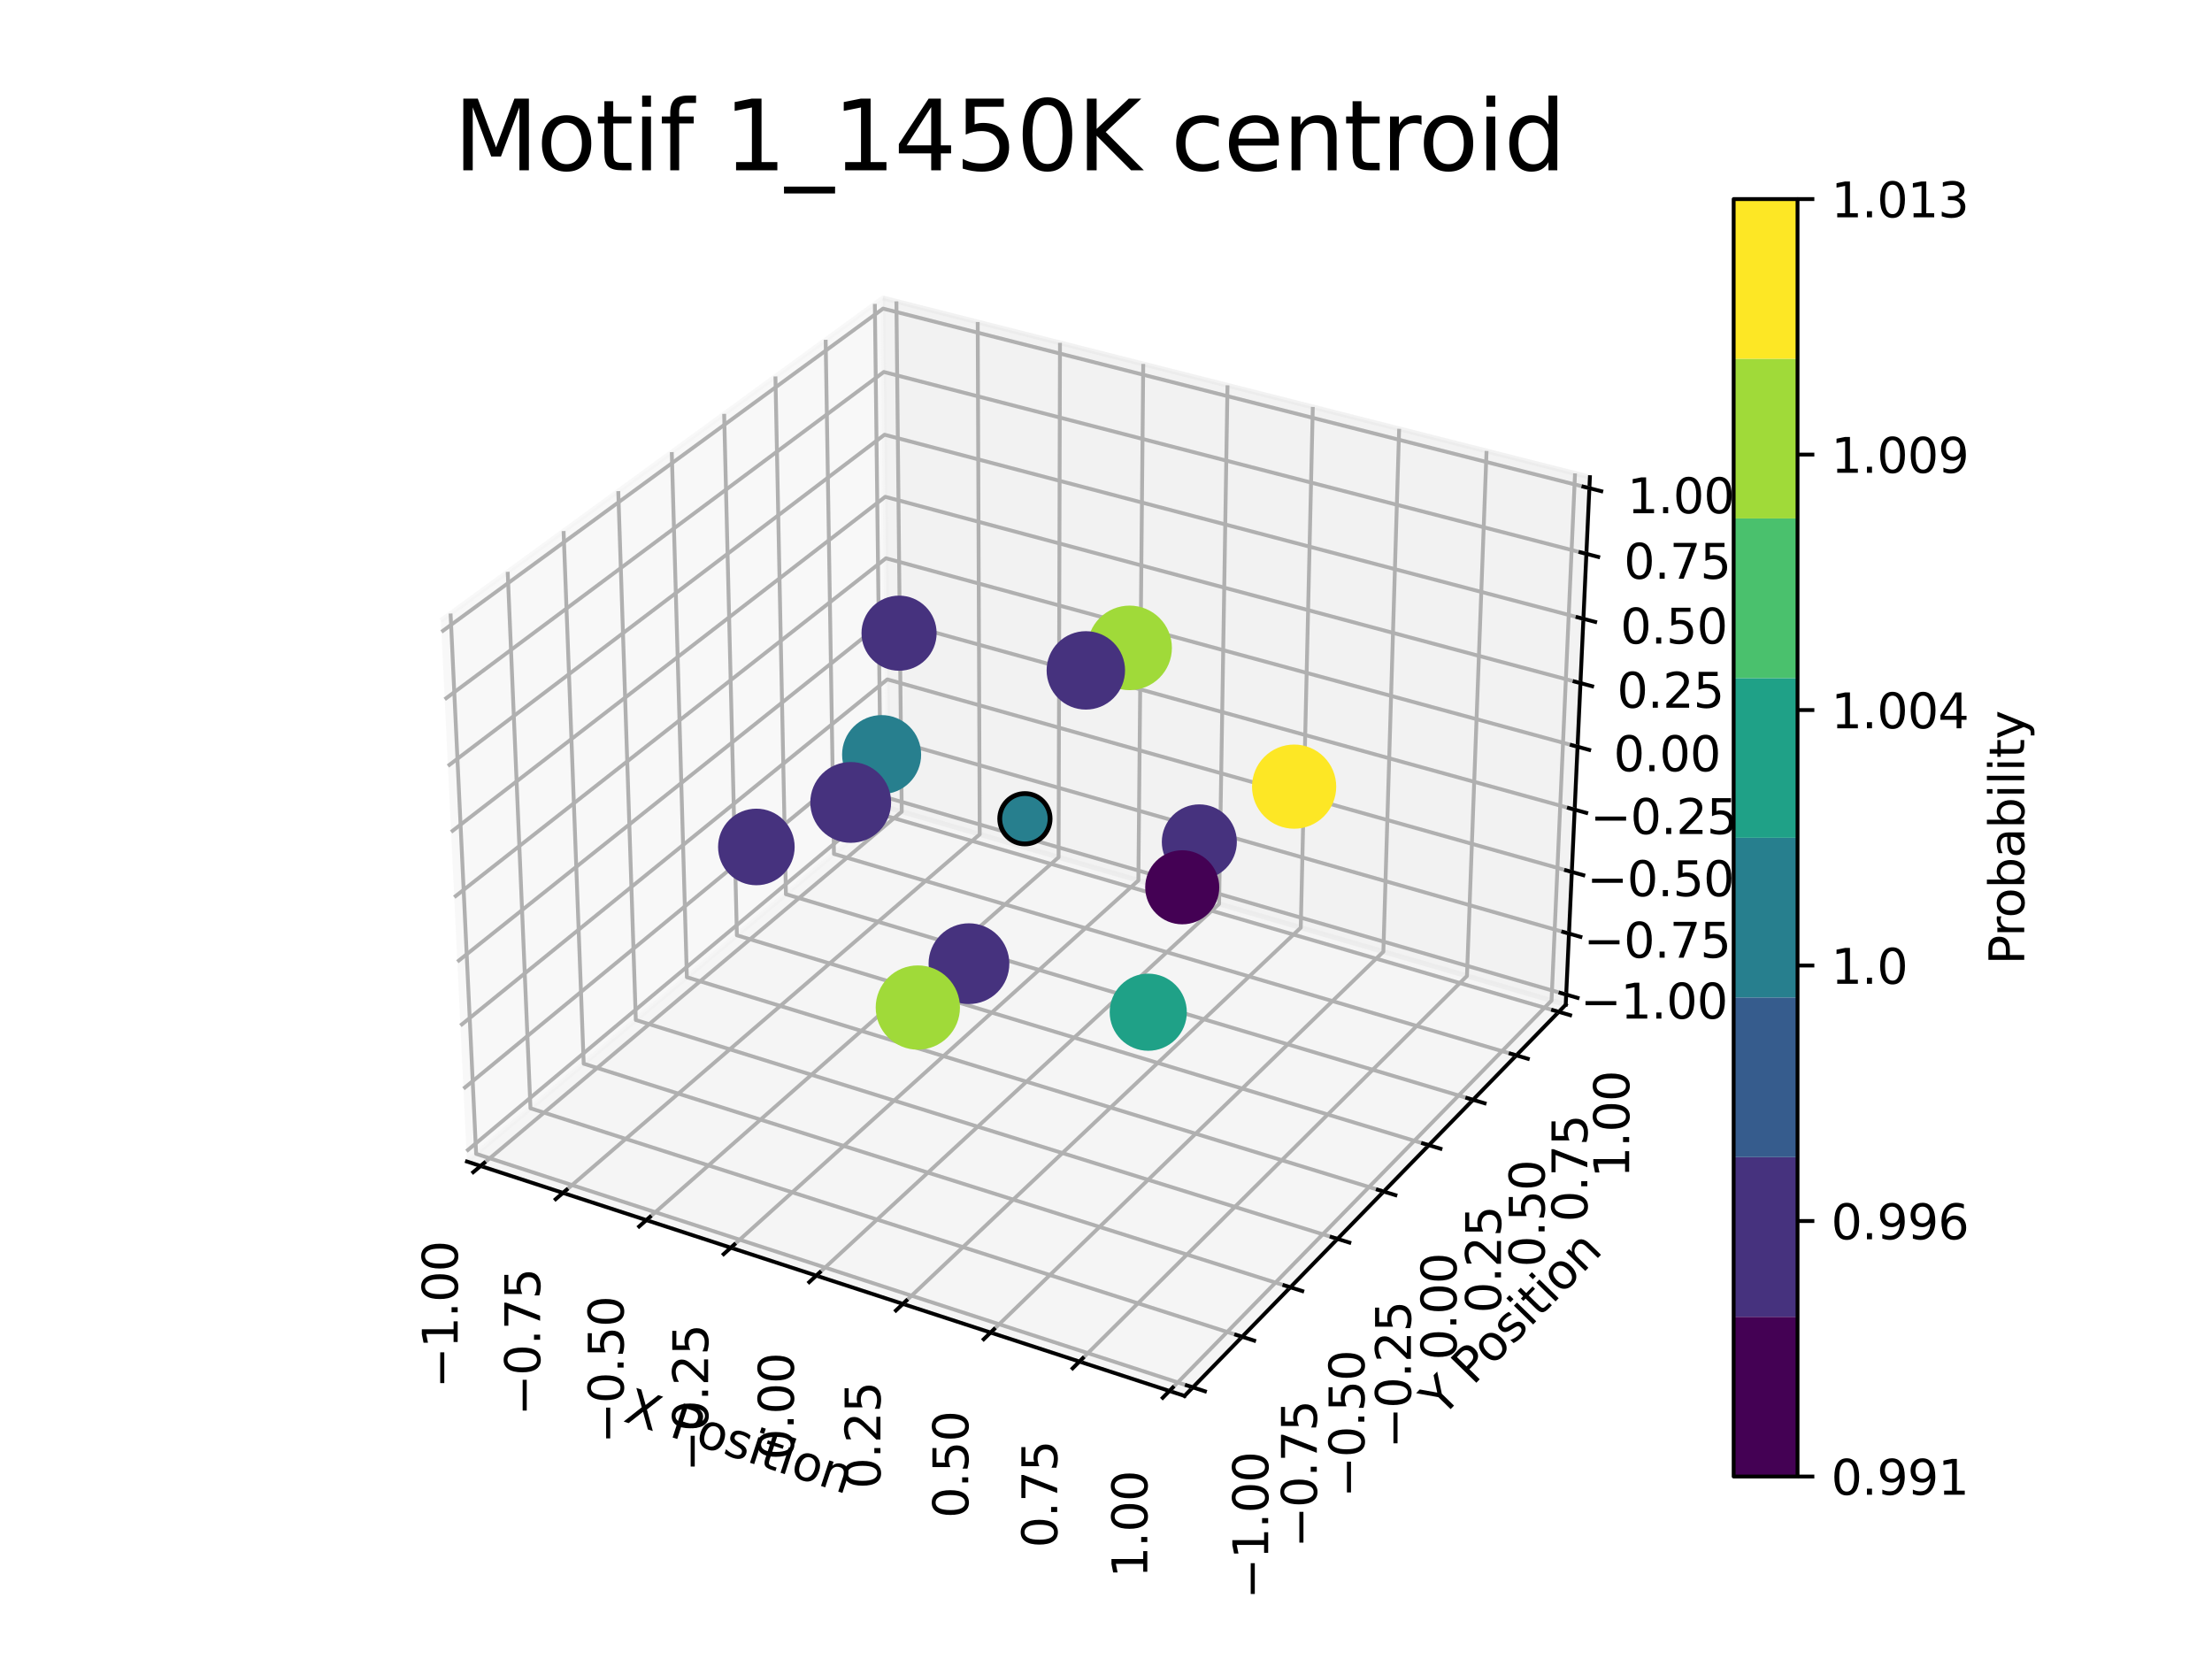 <?xml version="1.0" encoding="utf-8" standalone="no"?>
<!DOCTYPE svg PUBLIC "-//W3C//DTD SVG 1.1//EN"
  "http://www.w3.org/Graphics/SVG/1.1/DTD/svg11.dtd">
<svg xmlns:xlink="http://www.w3.org/1999/xlink" width="460.8pt" height="345.6pt" viewBox="0 0 460.8 345.6" xmlns="http://www.w3.org/2000/svg" version="1.1">
 <defs>
  <style type="text/css">*{stroke-linejoin: round; stroke-linecap: butt}</style>
 </defs>
 <g id="figure_1">
  <g id="patch_1">
   <path d="M 0 345.6 
L 460.8 345.6 
L 460.8 0 
L 0 0 
z
" style="fill: #ffffff"/>
  </g>
  <g id="patch_2">
   <path d="M 77.184 307.584 
L 343.296 307.584 
L 343.296 41.472 
L 77.184 41.472 
z
" style="fill: #ffffff"/>
  </g>
  <g id="pane3d_1">
   <g id="patch_3">
    <path d="M 97.277 241.969 
L 185.156 168.307 
L 183.935 62.074 
L 91.85 129.273 
" style="fill: #f2f2f2; opacity: 0.5; stroke: #f2f2f2; stroke-linejoin: miter"/>
   </g>
  </g>
  <g id="pane3d_2">
   <g id="patch_4">
    <path d="M 185.156 168.307 
L 326.17 209.295 
L 331.203 99.402 
L 183.935 62.074 
" style="fill: #e6e6e6; opacity: 0.5; stroke: #e6e6e6; stroke-linejoin: miter"/>
   </g>
  </g>
  <g id="pane3d_3">
   <g id="patch_5">
    <path d="M 97.277 241.969 
L 246.759 290.79 
L 326.17 209.295 
L 185.156 168.307 
" style="fill: #ececec; opacity: 0.5; stroke: #ececec; stroke-linejoin: miter"/>
   </g>
  </g>
  <g id="axis3d_1">
   <g id="line2d_1">
    <path d="M 97.277 241.969 
L 246.759 290.79 
" style="fill: none; stroke: #000000; stroke-width: 0.8; stroke-linecap: square"/>
   </g>
   <g id="text_1">
    <!-- X Position -->
    <g transform="translate(129.631 296.032)rotate(-341.913)scale(0.1 -0.1)">
     <defs>
      <path id="DejaVuSans-58" d="M 403 4666 
L 1081 4666 
L 2241 2931 
L 3406 4666 
L 4084 4666 
L 2584 2425 
L 4184 0 
L 3506 0 
L 2194 1984 
L 872 0 
L 191 0 
L 1856 2491 
L 403 4666 
z
" transform="scale(0.016)"/>
      <path id="DejaVuSans-20" transform="scale(0.016)"/>
      <path id="DejaVuSans-50" d="M 1259 4147 
L 1259 2394 
L 2053 2394 
Q 2494 2394 2734 2622 
Q 2975 2850 2975 3272 
Q 2975 3691 2734 3919 
Q 2494 4147 2053 4147 
L 1259 4147 
z
M 628 4666 
L 2053 4666 
Q 2838 4666 3239 4311 
Q 3641 3956 3641 3272 
Q 3641 2581 3239 2228 
Q 2838 1875 2053 1875 
L 1259 1875 
L 1259 0 
L 628 0 
L 628 4666 
z
" transform="scale(0.016)"/>
      <path id="DejaVuSans-6f" d="M 1959 3097 
Q 1497 3097 1228 2736 
Q 959 2375 959 1747 
Q 959 1119 1226 758 
Q 1494 397 1959 397 
Q 2419 397 2687 759 
Q 2956 1122 2956 1747 
Q 2956 2369 2687 2733 
Q 2419 3097 1959 3097 
z
M 1959 3584 
Q 2709 3584 3137 3096 
Q 3566 2609 3566 1747 
Q 3566 888 3137 398 
Q 2709 -91 1959 -91 
Q 1206 -91 779 398 
Q 353 888 353 1747 
Q 353 2609 779 3096 
Q 1206 3584 1959 3584 
z
" transform="scale(0.016)"/>
      <path id="DejaVuSans-73" d="M 2834 3397 
L 2834 2853 
Q 2591 2978 2328 3040 
Q 2066 3103 1784 3103 
Q 1356 3103 1142 2972 
Q 928 2841 928 2578 
Q 928 2378 1081 2264 
Q 1234 2150 1697 2047 
L 1894 2003 
Q 2506 1872 2764 1633 
Q 3022 1394 3022 966 
Q 3022 478 2636 193 
Q 2250 -91 1575 -91 
Q 1294 -91 989 -36 
Q 684 19 347 128 
L 347 722 
Q 666 556 975 473 
Q 1284 391 1588 391 
Q 1994 391 2212 530 
Q 2431 669 2431 922 
Q 2431 1156 2273 1281 
Q 2116 1406 1581 1522 
L 1381 1569 
Q 847 1681 609 1914 
Q 372 2147 372 2553 
Q 372 3047 722 3315 
Q 1072 3584 1716 3584 
Q 2034 3584 2315 3537 
Q 2597 3491 2834 3397 
z
" transform="scale(0.016)"/>
      <path id="DejaVuSans-69" d="M 603 3500 
L 1178 3500 
L 1178 0 
L 603 0 
L 603 3500 
z
M 603 4863 
L 1178 4863 
L 1178 4134 
L 603 4134 
L 603 4863 
z
" transform="scale(0.016)"/>
      <path id="DejaVuSans-74" d="M 1172 4494 
L 1172 3500 
L 2356 3500 
L 2356 3053 
L 1172 3053 
L 1172 1153 
Q 1172 725 1289 603 
Q 1406 481 1766 481 
L 2356 481 
L 2356 0 
L 1766 0 
Q 1100 0 847 248 
Q 594 497 594 1153 
L 594 3053 
L 172 3053 
L 172 3500 
L 594 3500 
L 594 4494 
L 1172 4494 
z
" transform="scale(0.016)"/>
      <path id="DejaVuSans-6e" d="M 3513 2113 
L 3513 0 
L 2938 0 
L 2938 2094 
Q 2938 2591 2744 2837 
Q 2550 3084 2163 3084 
Q 1697 3084 1428 2787 
Q 1159 2491 1159 1978 
L 1159 0 
L 581 0 
L 581 3500 
L 1159 3500 
L 1159 2956 
Q 1366 3272 1645 3428 
Q 1925 3584 2291 3584 
Q 2894 3584 3203 3211 
Q 3513 2838 3513 2113 
z
" transform="scale(0.016)"/>
     </defs>
     <use xlink:href="#DejaVuSans-58"/>
     <use xlink:href="#DejaVuSans-20" x="68.506"/>
     <use xlink:href="#DejaVuSans-50" x="100.293"/>
     <use xlink:href="#DejaVuSans-6f" x="156.971"/>
     <use xlink:href="#DejaVuSans-73" x="218.152"/>
     <use xlink:href="#DejaVuSans-69" x="270.252"/>
     <use xlink:href="#DejaVuSans-74" x="298.035"/>
     <use xlink:href="#DejaVuSans-69" x="337.244"/>
     <use xlink:href="#DejaVuSans-6f" x="365.027"/>
     <use xlink:href="#DejaVuSans-6e" x="426.209"/>
    </g>
   </g>
   <g id="Line3DCollection_1">
    <path d="M 100.116 242.897 
L 187.846 169.089 
L 186.738 62.785 
" style="fill: none; stroke: #b0b0b0; stroke-width: 0.8"/>
    <path d="M 117.274 248.5 
L 204.092 173.811 
L 203.674 67.077 
" style="fill: none; stroke: #b0b0b0; stroke-width: 0.8"/>
    <path d="M 134.645 254.174 
L 220.524 178.588 
L 220.813 71.422 
" style="fill: none; stroke: #b0b0b0; stroke-width: 0.8"/>
    <path d="M 152.235 259.919 
L 237.146 183.419 
L 238.157 75.818 
" style="fill: none; stroke: #b0b0b0; stroke-width: 0.8"/>
    <path d="M 170.048 265.736 
L 253.96 188.306 
L 255.712 80.268 
" style="fill: none; stroke: #b0b0b0; stroke-width: 0.8"/>
    <path d="M 188.087 271.628 
L 270.971 193.25 
L 273.481 84.771 
" style="fill: none; stroke: #b0b0b0; stroke-width: 0.8"/>
    <path d="M 206.358 277.595 
L 288.181 198.253 
L 291.467 89.33 
" style="fill: none; stroke: #b0b0b0; stroke-width: 0.8"/>
    <path d="M 224.864 283.639 
L 305.594 203.314 
L 309.675 93.945 
" style="fill: none; stroke: #b0b0b0; stroke-width: 0.8"/>
    <path d="M 243.611 289.762 
L 323.213 208.435 
L 328.108 98.618 
" style="fill: none; stroke: #b0b0b0; stroke-width: 0.8"/>
   </g>
   <g id="xtick_1">
    <g id="line2d_2">
     <path d="M 100.88 242.254 
L 98.585 244.184 
" style="fill: none; stroke: #000000; stroke-width: 0.8; stroke-linecap: square"/>
    </g>
    <g id="text_2">
     <!-- −1.00 -->
     <g transform="translate(95.34 289.21)rotate(-90)scale(0.1 -0.1)">
      <defs>
       <path id="DejaVuSans-2212" d="M 678 2272 
L 4684 2272 
L 4684 1741 
L 678 1741 
L 678 2272 
z
" transform="scale(0.016)"/>
       <path id="DejaVuSans-31" d="M 794 531 
L 1825 531 
L 1825 4091 
L 703 3866 
L 703 4441 
L 1819 4666 
L 2450 4666 
L 2450 531 
L 3481 531 
L 3481 0 
L 794 0 
L 794 531 
z
" transform="scale(0.016)"/>
       <path id="DejaVuSans-2e" d="M 684 794 
L 1344 794 
L 1344 0 
L 684 0 
L 684 794 
z
" transform="scale(0.016)"/>
       <path id="DejaVuSans-30" d="M 2034 4250 
Q 1547 4250 1301 3770 
Q 1056 3291 1056 2328 
Q 1056 1369 1301 889 
Q 1547 409 2034 409 
Q 2525 409 2770 889 
Q 3016 1369 3016 2328 
Q 3016 3291 2770 3770 
Q 2525 4250 2034 4250 
z
M 2034 4750 
Q 2819 4750 3233 4129 
Q 3647 3509 3647 2328 
Q 3647 1150 3233 529 
Q 2819 -91 2034 -91 
Q 1250 -91 836 529 
Q 422 1150 422 2328 
Q 422 3509 836 4129 
Q 1250 4750 2034 4750 
z
" transform="scale(0.016)"/>
      </defs>
      <use xlink:href="#DejaVuSans-2212"/>
      <use xlink:href="#DejaVuSans-31" x="83.789"/>
      <use xlink:href="#DejaVuSans-2e" x="147.412"/>
      <use xlink:href="#DejaVuSans-30" x="179.199"/>
      <use xlink:href="#DejaVuSans-30" x="242.822"/>
     </g>
    </g>
   </g>
   <g id="xtick_2">
    <g id="line2d_3">
     <path d="M 118.03 247.849 
L 115.758 249.804 
" style="fill: none; stroke: #000000; stroke-width: 0.8; stroke-linecap: square"/>
    </g>
    <g id="text_3">
     <!-- −0.75 -->
     <g transform="translate(112.515 294.932)rotate(-90)scale(0.1 -0.1)">
      <defs>
       <path id="DejaVuSans-37" d="M 525 4666 
L 3525 4666 
L 3525 4397 
L 1831 0 
L 1172 0 
L 2766 4134 
L 525 4134 
L 525 4666 
z
" transform="scale(0.016)"/>
       <path id="DejaVuSans-35" d="M 691 4666 
L 3169 4666 
L 3169 4134 
L 1269 4134 
L 1269 2991 
Q 1406 3038 1543 3061 
Q 1681 3084 1819 3084 
Q 2600 3084 3056 2656 
Q 3513 2228 3513 1497 
Q 3513 744 3044 326 
Q 2575 -91 1722 -91 
Q 1428 -91 1123 -41 
Q 819 9 494 109 
L 494 744 
Q 775 591 1075 516 
Q 1375 441 1709 441 
Q 2250 441 2565 725 
Q 2881 1009 2881 1497 
Q 2881 1984 2565 2268 
Q 2250 2553 1709 2553 
Q 1456 2553 1204 2497 
Q 953 2441 691 2322 
L 691 4666 
z
" transform="scale(0.016)"/>
      </defs>
      <use xlink:href="#DejaVuSans-2212"/>
      <use xlink:href="#DejaVuSans-30" x="83.789"/>
      <use xlink:href="#DejaVuSans-2e" x="147.412"/>
      <use xlink:href="#DejaVuSans-37" x="179.199"/>
      <use xlink:href="#DejaVuSans-35" x="242.822"/>
     </g>
    </g>
   </g>
   <g id="xtick_3">
    <g id="line2d_4">
     <path d="M 135.394 253.515 
L 133.145 255.494 
" style="fill: none; stroke: #000000; stroke-width: 0.8; stroke-linecap: square"/>
    </g>
    <g id="text_4">
     <!-- −0.50 -->
     <g transform="translate(129.905 300.726)rotate(-90)scale(0.1 -0.1)">
      <use xlink:href="#DejaVuSans-2212"/>
      <use xlink:href="#DejaVuSans-30" x="83.789"/>
      <use xlink:href="#DejaVuSans-2e" x="147.412"/>
      <use xlink:href="#DejaVuSans-35" x="179.199"/>
      <use xlink:href="#DejaVuSans-30" x="242.822"/>
     </g>
    </g>
   </g>
   <g id="xtick_4">
    <g id="line2d_5">
     <path d="M 152.976 259.252 
L 150.751 261.256 
" style="fill: none; stroke: #000000; stroke-width: 0.8; stroke-linecap: square"/>
    </g>
    <g id="text_5">
     <!-- −0.25 -->
     <g transform="translate(147.514 306.593)rotate(-90)scale(0.1 -0.1)">
      <defs>
       <path id="DejaVuSans-32" d="M 1228 531 
L 3431 531 
L 3431 0 
L 469 0 
L 469 531 
Q 828 903 1448 1529 
Q 2069 2156 2228 2338 
Q 2531 2678 2651 2914 
Q 2772 3150 2772 3378 
Q 2772 3750 2511 3984 
Q 2250 4219 1831 4219 
Q 1534 4219 1204 4116 
Q 875 4013 500 3803 
L 500 4441 
Q 881 4594 1212 4672 
Q 1544 4750 1819 4750 
Q 2544 4750 2975 4387 
Q 3406 4025 3406 3419 
Q 3406 3131 3298 2873 
Q 3191 2616 2906 2266 
Q 2828 2175 2409 1742 
Q 1991 1309 1228 531 
z
" transform="scale(0.016)"/>
      </defs>
      <use xlink:href="#DejaVuSans-2212"/>
      <use xlink:href="#DejaVuSans-30" x="83.789"/>
      <use xlink:href="#DejaVuSans-2e" x="147.412"/>
      <use xlink:href="#DejaVuSans-32" x="179.199"/>
      <use xlink:href="#DejaVuSans-35" x="242.822"/>
     </g>
    </g>
   </g>
   <g id="xtick_5">
    <g id="line2d_6">
     <path d="M 170.78 265.061 
L 168.581 267.09 
" style="fill: none; stroke: #000000; stroke-width: 0.8; stroke-linecap: square"/>
    </g>
    <g id="text_6">
     <!-- 0.00 -->
     <g transform="translate(165.347 304.155)rotate(-90)scale(0.1 -0.1)">
      <use xlink:href="#DejaVuSans-30"/>
      <use xlink:href="#DejaVuSans-2e" x="63.623"/>
      <use xlink:href="#DejaVuSans-30" x="95.41"/>
      <use xlink:href="#DejaVuSans-30" x="159.033"/>
     </g>
    </g>
   </g>
   <g id="xtick_6">
    <g id="line2d_7">
     <path d="M 188.811 270.944 
L 186.637 272.999 
" style="fill: none; stroke: #000000; stroke-width: 0.8; stroke-linecap: square"/>
    </g>
    <g id="text_7">
     <!-- 0.25 -->
     <g transform="translate(183.408 310.172)rotate(-90)scale(0.1 -0.1)">
      <use xlink:href="#DejaVuSans-30"/>
      <use xlink:href="#DejaVuSans-2e" x="63.623"/>
      <use xlink:href="#DejaVuSans-32" x="95.41"/>
      <use xlink:href="#DejaVuSans-35" x="159.033"/>
     </g>
    </g>
   </g>
   <g id="xtick_7">
    <g id="line2d_8">
     <path d="M 207.073 276.902 
L 204.926 278.984 
" style="fill: none; stroke: #000000; stroke-width: 0.8; stroke-linecap: square"/>
    </g>
    <g id="text_8">
     <!-- 0.50 -->
     <g transform="translate(201.701 316.267)rotate(-90)scale(0.1 -0.1)">
      <use xlink:href="#DejaVuSans-30"/>
      <use xlink:href="#DejaVuSans-2e" x="63.623"/>
      <use xlink:href="#DejaVuSans-35" x="95.41"/>
      <use xlink:href="#DejaVuSans-30" x="159.033"/>
     </g>
    </g>
   </g>
   <g id="xtick_8">
    <g id="line2d_9">
     <path d="M 225.57 282.937 
L 223.45 285.046 
" style="fill: none; stroke: #000000; stroke-width: 0.8; stroke-linecap: square"/>
    </g>
    <g id="text_9">
     <!-- 0.75 -->
     <g transform="translate(220.231 322.441)rotate(-90)scale(0.1 -0.1)">
      <use xlink:href="#DejaVuSans-30"/>
      <use xlink:href="#DejaVuSans-2e" x="63.623"/>
      <use xlink:href="#DejaVuSans-37" x="95.41"/>
      <use xlink:href="#DejaVuSans-35" x="159.033"/>
     </g>
    </g>
   </g>
   <g id="xtick_9">
    <g id="line2d_10">
     <path d="M 244.307 289.051 
L 242.216 291.187 
" style="fill: none; stroke: #000000; stroke-width: 0.8; stroke-linecap: square"/>
    </g>
    <g id="text_10">
     <!-- 1.00 -->
     <g transform="translate(239.002 328.695)rotate(-90)scale(0.1 -0.1)">
      <use xlink:href="#DejaVuSans-31"/>
      <use xlink:href="#DejaVuSans-2e" x="63.623"/>
      <use xlink:href="#DejaVuSans-30" x="95.41"/>
      <use xlink:href="#DejaVuSans-30" x="159.033"/>
     </g>
    </g>
   </g>
  </g>
  <g id="axis3d_2">
   <g id="line2d_11">
    <path d="M 326.17 209.295 
L 246.759 290.79 
" style="fill: none; stroke: #000000; stroke-width: 0.8; stroke-linecap: square"/>
   </g>
   <g id="text_11">
    <!-- Y Position -->
    <g transform="translate(300.365 295.421)rotate(-45.742)scale(0.1 -0.1)">
     <defs>
      <path id="DejaVuSans-59" d="M -13 4666 
L 666 4666 
L 1959 2747 
L 3244 4666 
L 3922 4666 
L 2272 2222 
L 2272 0 
L 1638 0 
L 1638 2222 
L -13 4666 
z
" transform="scale(0.016)"/>
     </defs>
     <use xlink:href="#DejaVuSans-59"/>
     <use xlink:href="#DejaVuSans-20" x="61.084"/>
     <use xlink:href="#DejaVuSans-50" x="92.871"/>
     <use xlink:href="#DejaVuSans-6f" x="149.549"/>
     <use xlink:href="#DejaVuSans-73" x="210.73"/>
     <use xlink:href="#DejaVuSans-69" x="262.83"/>
     <use xlink:href="#DejaVuSans-74" x="290.613"/>
     <use xlink:href="#DejaVuSans-69" x="329.822"/>
     <use xlink:href="#DejaVuSans-6f" x="357.605"/>
     <use xlink:href="#DejaVuSans-6e" x="418.787"/>
    </g>
   </g>
   <g id="Line3DCollection_2">
    <path d="M 93.86 127.807 
L 99.188 240.368 
L 248.493 289.011 
" style="fill: none; stroke: #b0b0b0; stroke-width: 0.8"/>
    <path d="M 105.761 119.121 
L 110.51 230.877 
L 258.762 278.472 
" style="fill: none; stroke: #b0b0b0; stroke-width: 0.8"/>
    <path d="M 117.403 110.626 
L 121.596 221.585 
L 268.805 268.166 
" style="fill: none; stroke: #b0b0b0; stroke-width: 0.8"/>
    <path d="M 128.794 102.313 
L 132.453 212.484 
L 278.63 258.083 
" style="fill: none; stroke: #b0b0b0; stroke-width: 0.8"/>
    <path d="M 139.941 94.179 
L 143.088 203.57 
L 288.244 248.217 
" style="fill: none; stroke: #b0b0b0; stroke-width: 0.8"/>
    <path d="M 150.853 86.216 
L 153.508 194.836 
L 297.653 238.561 
" style="fill: none; stroke: #b0b0b0; stroke-width: 0.8"/>
    <path d="M 161.536 78.419 
L 163.719 186.276 
L 306.864 229.108 
" style="fill: none; stroke: #b0b0b0; stroke-width: 0.8"/>
    <path d="M 171.999 70.784 
L 173.728 177.887 
L 315.883 219.852 
" style="fill: none; stroke: #b0b0b0; stroke-width: 0.8"/>
    <path d="M 182.247 63.306 
L 183.54 169.663 
L 324.716 210.787 
" style="fill: none; stroke: #b0b0b0; stroke-width: 0.8"/>
   </g>
   <g id="xtick_10">
    <g id="line2d_12">
     <path d="M 247.235 288.601 
L 251.013 289.832 
" style="fill: none; stroke: #000000; stroke-width: 0.8; stroke-linecap: square"/>
    </g>
    <g id="text_12">
     <!-- −1.00 -->
     <g transform="translate(264.184 333.136)rotate(-90)scale(0.1 -0.1)">
      <use xlink:href="#DejaVuSans-2212"/>
      <use xlink:href="#DejaVuSans-31" x="83.789"/>
      <use xlink:href="#DejaVuSans-2e" x="147.412"/>
      <use xlink:href="#DejaVuSans-30" x="179.199"/>
      <use xlink:href="#DejaVuSans-30" x="242.822"/>
     </g>
    </g>
   </g>
   <g id="xtick_11">
    <g id="line2d_13">
     <path d="M 257.513 278.071 
L 261.263 279.275 
" style="fill: none; stroke: #000000; stroke-width: 0.8; stroke-linecap: square"/>
    </g>
    <g id="text_13">
     <!-- −0.75 -->
     <g transform="translate(274.315 322.442)rotate(-90)scale(0.1 -0.1)">
      <use xlink:href="#DejaVuSans-2212"/>
      <use xlink:href="#DejaVuSans-30" x="83.789"/>
      <use xlink:href="#DejaVuSans-2e" x="147.412"/>
      <use xlink:href="#DejaVuSans-37" x="179.199"/>
      <use xlink:href="#DejaVuSans-35" x="242.822"/>
     </g>
    </g>
   </g>
   <g id="xtick_12">
    <g id="line2d_14">
     <path d="M 267.566 267.773 
L 271.287 268.951 
" style="fill: none; stroke: #000000; stroke-width: 0.8; stroke-linecap: square"/>
    </g>
    <g id="text_14">
     <!-- −0.50 -->
     <g transform="translate(284.223 311.983)rotate(-90)scale(0.1 -0.1)">
      <use xlink:href="#DejaVuSans-2212"/>
      <use xlink:href="#DejaVuSans-30" x="83.789"/>
      <use xlink:href="#DejaVuSans-2e" x="147.412"/>
      <use xlink:href="#DejaVuSans-35" x="179.199"/>
      <use xlink:href="#DejaVuSans-30" x="242.822"/>
     </g>
    </g>
   </g>
   <g id="xtick_13">
    <g id="line2d_15">
     <path d="M 277.4 257.699 
L 281.093 258.851 
" style="fill: none; stroke: #000000; stroke-width: 0.8; stroke-linecap: square"/>
    </g>
    <g id="text_15">
     <!-- −0.25 -->
     <g transform="translate(293.916 301.751)rotate(-90)scale(0.1 -0.1)">
      <use xlink:href="#DejaVuSans-2212"/>
      <use xlink:href="#DejaVuSans-30" x="83.789"/>
      <use xlink:href="#DejaVuSans-2e" x="147.412"/>
      <use xlink:href="#DejaVuSans-32" x="179.199"/>
      <use xlink:href="#DejaVuSans-35" x="242.822"/>
     </g>
    </g>
   </g>
   <g id="xtick_14">
    <g id="line2d_16">
     <path d="M 287.023 247.842 
L 290.688 248.969 
" style="fill: none; stroke: #000000; stroke-width: 0.8; stroke-linecap: square"/>
    </g>
    <g id="text_16">
     <!-- 0.00 -->
     <g transform="translate(303.4 283.36)rotate(-90)scale(0.1 -0.1)">
      <use xlink:href="#DejaVuSans-30"/>
      <use xlink:href="#DejaVuSans-2e" x="63.623"/>
      <use xlink:href="#DejaVuSans-30" x="95.41"/>
      <use xlink:href="#DejaVuSans-30" x="159.033"/>
     </g>
    </g>
   </g>
   <g id="xtick_15">
    <g id="line2d_17">
     <path d="M 296.441 238.193 
L 300.079 239.297 
" style="fill: none; stroke: #000000; stroke-width: 0.8; stroke-linecap: square"/>
    </g>
    <g id="text_17">
     <!-- 0.25 -->
     <g transform="translate(312.683 273.561)rotate(-90)scale(0.1 -0.1)">
      <use xlink:href="#DejaVuSans-30"/>
      <use xlink:href="#DejaVuSans-2e" x="63.623"/>
      <use xlink:href="#DejaVuSans-32" x="95.41"/>
      <use xlink:href="#DejaVuSans-35" x="159.033"/>
     </g>
    </g>
   </g>
   <g id="xtick_16">
    <g id="line2d_18">
     <path d="M 305.661 228.748 
L 309.272 229.829 
" style="fill: none; stroke: #000000; stroke-width: 0.8; stroke-linecap: square"/>
    </g>
    <g id="text_18">
     <!-- 0.50 -->
     <g transform="translate(321.77 263.969)rotate(-90)scale(0.1 -0.1)">
      <use xlink:href="#DejaVuSans-30"/>
      <use xlink:href="#DejaVuSans-2e" x="63.623"/>
      <use xlink:href="#DejaVuSans-35" x="95.41"/>
      <use xlink:href="#DejaVuSans-30" x="159.033"/>
     </g>
    </g>
   </g>
   <g id="xtick_17">
    <g id="line2d_19">
     <path d="M 314.689 219.5 
L 318.273 220.558 
" style="fill: none; stroke: #000000; stroke-width: 0.8; stroke-linecap: square"/>
    </g>
    <g id="text_19">
     <!-- 0.75 -->
     <g transform="translate(330.667 254.577)rotate(-90)scale(0.1 -0.1)">
      <use xlink:href="#DejaVuSans-30"/>
      <use xlink:href="#DejaVuSans-2e" x="63.623"/>
      <use xlink:href="#DejaVuSans-37" x="95.41"/>
      <use xlink:href="#DejaVuSans-35" x="159.033"/>
     </g>
    </g>
   </g>
   <g id="xtick_18">
    <g id="line2d_20">
     <path d="M 323.531 210.442 
L 327.089 211.479 
" style="fill: none; stroke: #000000; stroke-width: 0.8; stroke-linecap: square"/>
    </g>
    <g id="text_20">
     <!-- 1.00 -->
     <g transform="translate(339.381 245.378)rotate(-90)scale(0.1 -0.1)">
      <use xlink:href="#DejaVuSans-31"/>
      <use xlink:href="#DejaVuSans-2e" x="63.623"/>
      <use xlink:href="#DejaVuSans-30" x="95.41"/>
      <use xlink:href="#DejaVuSans-30" x="159.033"/>
     </g>
    </g>
   </g>
  </g>
  <g id="axis3d_3">
   <g id="line2d_21">
    <path d="M 326.17 209.295 
L 331.203 99.402 
" style="fill: none; stroke: #000000; stroke-width: 0.8; stroke-linecap: square"/>
   </g>
   <g id="text_21">
    <!-- Z Position -->
    <g transform="translate(370.644 174.722)rotate(-87.378)scale(0.1 -0.1)">
     <defs>
      <path id="DejaVuSans-5a" d="M 359 4666 
L 4025 4666 
L 4025 4184 
L 1075 531 
L 4097 531 
L 4097 0 
L 288 0 
L 288 481 
L 3238 4134 
L 359 4134 
L 359 4666 
z
" transform="scale(0.016)"/>
     </defs>
     <use xlink:href="#DejaVuSans-5a"/>
     <use xlink:href="#DejaVuSans-20" x="68.506"/>
     <use xlink:href="#DejaVuSans-50" x="100.293"/>
     <use xlink:href="#DejaVuSans-6f" x="156.971"/>
     <use xlink:href="#DejaVuSans-73" x="218.152"/>
     <use xlink:href="#DejaVuSans-69" x="270.252"/>
     <use xlink:href="#DejaVuSans-74" x="298.035"/>
     <use xlink:href="#DejaVuSans-69" x="337.244"/>
     <use xlink:href="#DejaVuSans-6f" x="365.027"/>
     <use xlink:href="#DejaVuSans-6e" x="426.209"/>
    </g>
   </g>
   <g id="Line3DCollection_3">
    <path d="M 326.267 207.189 
L 185.133 166.268 
L 97.173 239.814 
" style="fill: none; stroke: #b0b0b0; stroke-width: 0.8"/>
    <path d="M 326.849 194.481 
L 184.991 153.96 
L 96.547 226.799 
" style="fill: none; stroke: #b0b0b0; stroke-width: 0.8"/>
    <path d="M 327.437 181.639 
L 184.848 141.531 
L 95.913 213.644 
" style="fill: none; stroke: #b0b0b0; stroke-width: 0.8"/>
    <path d="M 328.031 168.664 
L 184.704 128.977 
L 95.273 200.346 
" style="fill: none; stroke: #b0b0b0; stroke-width: 0.8"/>
    <path d="M 328.631 155.552 
L 184.558 116.298 
L 94.625 186.903 
" style="fill: none; stroke: #b0b0b0; stroke-width: 0.8"/>
    <path d="M 329.238 142.302 
L 184.411 103.492 
L 93.971 173.312 
" style="fill: none; stroke: #b0b0b0; stroke-width: 0.8"/>
    <path d="M 329.851 128.911 
L 184.262 90.556 
L 93.309 159.571 
" style="fill: none; stroke: #b0b0b0; stroke-width: 0.8"/>
    <path d="M 330.471 115.376 
L 184.112 77.488 
L 92.64 145.678 
" style="fill: none; stroke: #b0b0b0; stroke-width: 0.8"/>
    <path d="M 331.098 101.696 
L 183.96 64.287 
L 91.964 131.63 
" style="fill: none; stroke: #b0b0b0; stroke-width: 0.8"/>
   </g>
   <g id="xtick_19">
    <g id="line2d_22">
     <path d="M 325.082 206.846 
L 328.639 207.877 
" style="fill: none; stroke: #000000; stroke-width: 0.8; stroke-linecap: square"/>
    </g>
    <g id="text_22">
     <!-- −1.00 -->
     <g transform="translate(329.208 212.187)scale(0.1 -0.1)">
      <use xlink:href="#DejaVuSans-2212"/>
      <use xlink:href="#DejaVuSans-31" x="83.789"/>
      <use xlink:href="#DejaVuSans-2e" x="147.412"/>
      <use xlink:href="#DejaVuSans-30" x="179.199"/>
      <use xlink:href="#DejaVuSans-30" x="242.822"/>
     </g>
    </g>
   </g>
   <g id="xtick_20">
    <g id="line2d_23">
     <path d="M 325.658 194.14 
L 329.233 195.162 
" style="fill: none; stroke: #000000; stroke-width: 0.8; stroke-linecap: square"/>
    </g>
    <g id="text_23">
     <!-- −0.75 -->
     <g transform="translate(329.883 199.503)scale(0.1 -0.1)">
      <use xlink:href="#DejaVuSans-2212"/>
      <use xlink:href="#DejaVuSans-30" x="83.789"/>
      <use xlink:href="#DejaVuSans-2e" x="147.412"/>
      <use xlink:href="#DejaVuSans-37" x="179.199"/>
      <use xlink:href="#DejaVuSans-35" x="242.822"/>
     </g>
    </g>
   </g>
   <g id="xtick_21">
    <g id="line2d_24">
     <path d="M 326.239 181.303 
L 329.834 182.314 
" style="fill: none; stroke: #000000; stroke-width: 0.8; stroke-linecap: square"/>
    </g>
    <g id="text_24">
     <!-- −0.50 -->
     <g transform="translate(330.564 186.687)scale(0.1 -0.1)">
      <use xlink:href="#DejaVuSans-2212"/>
      <use xlink:href="#DejaVuSans-30" x="83.789"/>
      <use xlink:href="#DejaVuSans-2e" x="147.412"/>
      <use xlink:href="#DejaVuSans-35" x="179.199"/>
      <use xlink:href="#DejaVuSans-30" x="242.822"/>
     </g>
    </g>
   </g>
   <g id="xtick_22">
    <g id="line2d_25">
     <path d="M 326.827 168.331 
L 330.442 169.332 
" style="fill: none; stroke: #000000; stroke-width: 0.8; stroke-linecap: square"/>
    </g>
    <g id="text_25">
     <!-- −0.25 -->
     <g transform="translate(331.253 173.738)scale(0.1 -0.1)">
      <use xlink:href="#DejaVuSans-2212"/>
      <use xlink:href="#DejaVuSans-30" x="83.789"/>
      <use xlink:href="#DejaVuSans-2e" x="147.412"/>
      <use xlink:href="#DejaVuSans-32" x="179.199"/>
      <use xlink:href="#DejaVuSans-35" x="242.822"/>
     </g>
    </g>
   </g>
   <g id="xtick_23">
    <g id="line2d_26">
     <path d="M 327.421 155.222 
L 331.055 156.213 
" style="fill: none; stroke: #000000; stroke-width: 0.8; stroke-linecap: square"/>
    </g>
    <g id="text_26">
     <!-- 0.00 -->
     <g transform="translate(336.138 160.653)scale(0.1 -0.1)">
      <use xlink:href="#DejaVuSans-30"/>
      <use xlink:href="#DejaVuSans-2e" x="63.623"/>
      <use xlink:href="#DejaVuSans-30" x="95.41"/>
      <use xlink:href="#DejaVuSans-30" x="159.033"/>
     </g>
    </g>
   </g>
   <g id="xtick_24">
    <g id="line2d_27">
     <path d="M 328.021 141.976 
L 331.675 142.955 
" style="fill: none; stroke: #000000; stroke-width: 0.8; stroke-linecap: square"/>
    </g>
    <g id="text_27">
     <!-- 0.25 -->
     <g transform="translate(336.841 147.431)scale(0.1 -0.1)">
      <use xlink:href="#DejaVuSans-30"/>
      <use xlink:href="#DejaVuSans-2e" x="63.623"/>
      <use xlink:href="#DejaVuSans-32" x="95.41"/>
      <use xlink:href="#DejaVuSans-35" x="159.033"/>
     </g>
    </g>
   </g>
   <g id="xtick_25">
    <g id="line2d_28">
     <path d="M 328.628 128.588 
L 332.302 129.556 
" style="fill: none; stroke: #000000; stroke-width: 0.8; stroke-linecap: square"/>
    </g>
    <g id="text_28">
     <!-- 0.50 -->
     <g transform="translate(337.552 134.068)scale(0.1 -0.1)">
      <use xlink:href="#DejaVuSans-30"/>
      <use xlink:href="#DejaVuSans-2e" x="63.623"/>
      <use xlink:href="#DejaVuSans-35" x="95.41"/>
      <use xlink:href="#DejaVuSans-30" x="159.033"/>
     </g>
    </g>
   </g>
   <g id="xtick_26">
    <g id="line2d_29">
     <path d="M 329.241 115.058 
L 332.935 116.014 
" style="fill: none; stroke: #000000; stroke-width: 0.8; stroke-linecap: square"/>
    </g>
    <g id="text_29">
     <!-- 0.75 -->
     <g transform="translate(338.27 120.563)scale(0.1 -0.1)">
      <use xlink:href="#DejaVuSans-30"/>
      <use xlink:href="#DejaVuSans-2e" x="63.623"/>
      <use xlink:href="#DejaVuSans-37" x="95.41"/>
      <use xlink:href="#DejaVuSans-35" x="159.033"/>
     </g>
    </g>
   </g>
   <g id="xtick_27">
    <g id="line2d_30">
     <path d="M 329.86 101.382 
L 333.576 102.326 
" style="fill: none; stroke: #000000; stroke-width: 0.8; stroke-linecap: square"/>
    </g>
    <g id="text_30">
     <!-- 1.00 -->
     <g transform="translate(338.996 106.913)scale(0.1 -0.1)">
      <use xlink:href="#DejaVuSans-31"/>
      <use xlink:href="#DejaVuSans-2e" x="63.623"/>
      <use xlink:href="#DejaVuSans-30" x="95.41"/>
      <use xlink:href="#DejaVuSans-30" x="159.033"/>
     </g>
    </g>
   </g>
  </g>
  <g id="axes_1">
   <g id="Path3DCollection_1">
    <defs>
     <path id="mbb15ce5850" d="M 0 7.733 
C 2.051 7.733 4.018 6.918 5.468 5.468 
C 6.918 4.018 7.733 2.051 7.733 0 
C 7.733 -2.051 6.918 -4.018 5.468 -5.468 
C 4.018 -6.918 2.051 -7.733 0 -7.733 
C -2.051 -7.733 -4.018 -6.918 -5.468 -5.468 
C -6.918 -4.018 -7.733 -2.051 -7.733 0 
C -7.733 2.051 -6.918 4.018 -5.468 5.468 
C -4.018 6.918 -2.051 7.733 0 7.733 
z
" style="stroke: #277f8e"/>
    </defs>
    <g clip-path="url(#p25db4dd354)">
     <use xlink:href="#mbb15ce5850" x="183.656" y="157.199" style="fill: #277f8e; stroke: #277f8e"/>
    </g>
   </g>
   <g id="text_31">
    <!-- Motif 1_1450K centroid -->
    <g transform="translate(94.507 35.472)scale(0.2 -0.2)">
     <defs>
      <path id="DejaVuSans-4d" d="M 628 4666 
L 1569 4666 
L 2759 1491 
L 3956 4666 
L 4897 4666 
L 4897 0 
L 4281 0 
L 4281 4097 
L 3078 897 
L 2444 897 
L 1241 4097 
L 1241 0 
L 628 0 
L 628 4666 
z
" transform="scale(0.016)"/>
      <path id="DejaVuSans-66" d="M 2375 4863 
L 2375 4384 
L 1825 4384 
Q 1516 4384 1395 4259 
Q 1275 4134 1275 3809 
L 1275 3500 
L 2222 3500 
L 2222 3053 
L 1275 3053 
L 1275 0 
L 697 0 
L 697 3053 
L 147 3053 
L 147 3500 
L 697 3500 
L 697 3744 
Q 697 4328 969 4595 
Q 1241 4863 1831 4863 
L 2375 4863 
z
" transform="scale(0.016)"/>
      <path id="DejaVuSans-5f" d="M 3263 -1063 
L 3263 -1509 
L -63 -1509 
L -63 -1063 
L 3263 -1063 
z
" transform="scale(0.016)"/>
      <path id="DejaVuSans-34" d="M 2419 4116 
L 825 1625 
L 2419 1625 
L 2419 4116 
z
M 2253 4666 
L 3047 4666 
L 3047 1625 
L 3713 1625 
L 3713 1100 
L 3047 1100 
L 3047 0 
L 2419 0 
L 2419 1100 
L 313 1100 
L 313 1709 
L 2253 4666 
z
" transform="scale(0.016)"/>
      <path id="DejaVuSans-4b" d="M 628 4666 
L 1259 4666 
L 1259 2694 
L 3353 4666 
L 4166 4666 
L 1850 2491 
L 4331 0 
L 3500 0 
L 1259 2247 
L 1259 0 
L 628 0 
L 628 4666 
z
" transform="scale(0.016)"/>
      <path id="DejaVuSans-63" d="M 3122 3366 
L 3122 2828 
Q 2878 2963 2633 3030 
Q 2388 3097 2138 3097 
Q 1578 3097 1268 2742 
Q 959 2388 959 1747 
Q 959 1106 1268 751 
Q 1578 397 2138 397 
Q 2388 397 2633 464 
Q 2878 531 3122 666 
L 3122 134 
Q 2881 22 2623 -34 
Q 2366 -91 2075 -91 
Q 1284 -91 818 406 
Q 353 903 353 1747 
Q 353 2603 823 3093 
Q 1294 3584 2113 3584 
Q 2378 3584 2631 3529 
Q 2884 3475 3122 3366 
z
" transform="scale(0.016)"/>
      <path id="DejaVuSans-65" d="M 3597 1894 
L 3597 1613 
L 953 1613 
Q 991 1019 1311 708 
Q 1631 397 2203 397 
Q 2534 397 2845 478 
Q 3156 559 3463 722 
L 3463 178 
Q 3153 47 2828 -22 
Q 2503 -91 2169 -91 
Q 1331 -91 842 396 
Q 353 884 353 1716 
Q 353 2575 817 3079 
Q 1281 3584 2069 3584 
Q 2775 3584 3186 3129 
Q 3597 2675 3597 1894 
z
M 3022 2063 
Q 3016 2534 2758 2815 
Q 2500 3097 2075 3097 
Q 1594 3097 1305 2825 
Q 1016 2553 972 2059 
L 3022 2063 
z
" transform="scale(0.016)"/>
      <path id="DejaVuSans-72" d="M 2631 2963 
Q 2534 3019 2420 3045 
Q 2306 3072 2169 3072 
Q 1681 3072 1420 2755 
Q 1159 2438 1159 1844 
L 1159 0 
L 581 0 
L 581 3500 
L 1159 3500 
L 1159 2956 
Q 1341 3275 1631 3429 
Q 1922 3584 2338 3584 
Q 2397 3584 2469 3576 
Q 2541 3569 2628 3553 
L 2631 2963 
z
" transform="scale(0.016)"/>
      <path id="DejaVuSans-64" d="M 2906 2969 
L 2906 4863 
L 3481 4863 
L 3481 0 
L 2906 0 
L 2906 525 
Q 2725 213 2448 61 
Q 2172 -91 1784 -91 
Q 1150 -91 751 415 
Q 353 922 353 1747 
Q 353 2572 751 3078 
Q 1150 3584 1784 3584 
Q 2172 3584 2448 3432 
Q 2725 3281 2906 2969 
z
M 947 1747 
Q 947 1113 1208 752 
Q 1469 391 1925 391 
Q 2381 391 2643 752 
Q 2906 1113 2906 1747 
Q 2906 2381 2643 2742 
Q 2381 3103 1925 3103 
Q 1469 3103 1208 2742 
Q 947 2381 947 1747 
z
" transform="scale(0.016)"/>
     </defs>
     <use xlink:href="#DejaVuSans-4d"/>
     <use xlink:href="#DejaVuSans-6f" x="86.279"/>
     <use xlink:href="#DejaVuSans-74" x="147.461"/>
     <use xlink:href="#DejaVuSans-69" x="186.67"/>
     <use xlink:href="#DejaVuSans-66" x="214.453"/>
     <use xlink:href="#DejaVuSans-20" x="249.658"/>
     <use xlink:href="#DejaVuSans-31" x="281.445"/>
     <use xlink:href="#DejaVuSans-5f" x="345.068"/>
     <use xlink:href="#DejaVuSans-31" x="395.068"/>
     <use xlink:href="#DejaVuSans-34" x="458.691"/>
     <use xlink:href="#DejaVuSans-35" x="522.314"/>
     <use xlink:href="#DejaVuSans-30" x="585.938"/>
     <use xlink:href="#DejaVuSans-4b" x="649.561"/>
     <use xlink:href="#DejaVuSans-20" x="715.137"/>
     <use xlink:href="#DejaVuSans-63" x="746.924"/>
     <use xlink:href="#DejaVuSans-65" x="801.904"/>
     <use xlink:href="#DejaVuSans-6e" x="863.428"/>
     <use xlink:href="#DejaVuSans-74" x="926.807"/>
     <use xlink:href="#DejaVuSans-72" x="966.016"/>
     <use xlink:href="#DejaVuSans-6f" x="1004.879"/>
     <use xlink:href="#DejaVuSans-69" x="1066.061"/>
     <use xlink:href="#DejaVuSans-64" x="1093.844"/>
    </g>
   </g>
   <g id="Path3DCollection_2">
    <defs>
     <path id="m33bc00480d" d="M 0 7.316 
C 1.94 7.316 3.801 6.545 5.173 5.173 
C 6.545 3.801 7.316 1.94 7.316 0 
C 7.316 -1.94 6.545 -3.801 5.173 -5.173 
C 3.801 -6.545 1.94 -7.316 0 -7.316 
C -1.94 -7.316 -3.801 -6.545 -5.173 -5.173 
C -6.545 -3.801 -7.316 -1.94 -7.316 0 
C -7.316 1.94 -6.545 3.801 -5.173 5.173 
C -3.801 6.545 -1.94 7.316 0 7.316 
z
" style="stroke: #46327e"/>
    </defs>
    <g clip-path="url(#p25db4dd354)">
     <use xlink:href="#m33bc00480d" x="249.844" y="175.382" style="fill: #46327e; stroke: #46327e"/>
    </g>
   </g>
   <g id="Path3DCollection_3">
    <defs>
     <path id="mf9b53c4815" d="M 0 8.309 
C 2.204 8.309 4.317 7.434 5.876 5.876 
C 7.434 4.317 8.309 2.204 8.309 0 
C 8.309 -2.204 7.434 -4.317 5.876 -5.876 
C 4.317 -7.434 2.204 -8.309 0 -8.309 
C -2.204 -8.309 -4.317 -7.434 -5.876 -5.876 
C -7.434 -4.317 -8.309 -2.204 -8.309 0 
C -8.309 2.204 -7.434 4.317 -5.876 5.876 
C -4.317 7.434 -2.204 8.309 0 8.309 
z
" style="stroke: #a0da39"/>
    </defs>
    <g clip-path="url(#p25db4dd354)">
     <use xlink:href="#mf9b53c4815" x="235.319" y="134.966" style="fill: #a0da39; stroke: #a0da39"/>
    </g>
   </g>
   <g id="Path3DCollection_4">
    <defs>
     <path id="m0f18a6a43d" d="M 0 7.912 
C 2.098 7.912 4.111 7.079 5.595 5.595 
C 7.079 4.111 7.912 2.098 7.912 0 
C 7.912 -2.098 7.079 -4.111 5.595 -5.595 
C 4.111 -7.079 2.098 -7.912 0 -7.912 
C -2.098 -7.912 -4.111 -7.079 -5.595 -5.595 
C -7.079 -4.111 -7.912 -2.098 -7.912 0 
C -7.912 2.098 -7.079 4.111 -5.595 5.595 
C -4.111 7.079 -2.098 7.912 0 7.912 
z
" style="stroke: #46327e"/>
    </defs>
    <g clip-path="url(#p25db4dd354)">
     <use xlink:href="#m0f18a6a43d" x="201.851" y="200.75" style="fill: #46327e; stroke: #46327e"/>
    </g>
   </g>
   <g id="Path3DCollection_5">
    <defs>
     <path id="md2494cf1bd" d="M 0 7.325 
C 1.943 7.325 3.806 6.553 5.179 5.179 
C 6.553 3.806 7.325 1.943 7.325 0 
C 7.325 -1.943 6.553 -3.806 5.179 -5.179 
C 3.806 -6.553 1.943 -7.325 0 -7.325 
C -1.943 -7.325 -3.806 -6.553 -5.179 -5.179 
C -6.553 -3.806 -7.325 -1.943 -7.325 0 
C -7.325 1.943 -6.553 3.806 -5.179 5.179 
C -3.806 6.553 -1.943 7.325 0 7.325 
z
" style="stroke: #46327e"/>
    </defs>
    <g clip-path="url(#p25db4dd354)">
     <use xlink:href="#md2494cf1bd" x="187.29" y="131.904" style="fill: #46327e; stroke: #46327e"/>
    </g>
   </g>
   <g id="Path3DCollection_6">
    <defs>
     <path id="m71520ebbd9" d="M 0 8.27 
C 2.193 8.27 4.297 7.398 5.848 5.848 
C 7.398 4.297 8.27 2.193 8.27 0 
C 8.27 -2.193 7.398 -4.297 5.848 -5.848 
C 4.297 -7.398 2.193 -8.27 0 -8.27 
C -2.193 -8.27 -4.297 -7.398 -5.848 -5.848 
C -7.398 -4.297 -8.27 -2.193 -8.27 0 
C -8.27 2.193 -7.398 4.297 -5.848 5.848 
C -4.297 7.398 -2.193 8.27 0 8.27 
z
" style="stroke: #fde725"/>
    </defs>
    <g clip-path="url(#p25db4dd354)">
     <use xlink:href="#m71520ebbd9" x="269.589" y="163.872" style="fill: #fde725; stroke: #fde725"/>
    </g>
   </g>
   <g id="Path3DCollection_7">
    <defs>
     <path id="m9f78860515" d="M 0 5.244 
C 1.391 5.244 2.725 4.691 3.708 3.708 
C 4.691 2.725 5.244 1.391 5.244 0 
C 5.244 -1.391 4.691 -2.725 3.708 -3.708 
C 2.725 -4.691 1.391 -5.244 0 -5.244 
C -1.391 -5.244 -2.725 -4.691 -3.708 -3.708 
C -4.691 -2.725 -5.244 -1.391 -5.244 0 
C -5.244 1.391 -4.691 2.725 -3.708 3.708 
C -2.725 4.691 -1.391 5.244 0 5.244 
z
" style="stroke: #000000"/>
    </defs>
    <g clip-path="url(#p25db4dd354)">
     <use xlink:href="#m9f78860515" x="213.508" y="170.559" style="fill: #277f8e; stroke: #000000"/>
    </g>
   </g>
   <g id="Path3DCollection_8">
    <defs>
     <path id="m1f5a66d90f" d="M 0 7.477 
C 1.983 7.477 3.885 6.689 5.287 5.287 
C 6.689 3.885 7.477 1.983 7.477 0 
C 7.477 -1.983 6.689 -3.885 5.287 -5.287 
C 3.885 -6.689 1.983 -7.477 0 -7.477 
C -1.983 -7.477 -3.885 -6.689 -5.287 -5.287 
C -6.689 -3.885 -7.477 -1.983 -7.477 0 
C -7.477 1.983 -6.689 3.885 -5.287 5.287 
C -3.885 6.689 -1.983 7.477 0 7.477 
z
" style="stroke: #46327e"/>
    </defs>
    <g clip-path="url(#p25db4dd354)">
     <use xlink:href="#m1f5a66d90f" x="157.564" y="176.438" style="fill: #46327e; stroke: #46327e"/>
    </g>
   </g>
   <g id="Path3DCollection_9">
    <defs>
     <path id="m244adb60b9" d="M 0 7.535 
C 1.998 7.535 3.915 6.741 5.328 5.328 
C 6.741 3.915 7.535 1.998 7.535 0 
C 7.535 -1.998 6.741 -3.915 5.328 -5.328 
C 3.915 -6.741 1.998 -7.535 0 -7.535 
C -1.998 -7.535 -3.915 -6.741 -5.328 -5.328 
C -6.741 -3.915 -7.535 -1.998 -7.535 0 
C -7.535 1.998 -6.741 3.915 -5.328 5.328 
C -3.915 6.741 -1.998 7.535 0 7.535 
z
" style="stroke: #1fa187"/>
    </defs>
    <g clip-path="url(#p25db4dd354)">
     <use xlink:href="#m244adb60b9" x="239.203" y="210.862" style="fill: #1fa187; stroke: #1fa187"/>
    </g>
   </g>
   <g id="Path3DCollection_10">
    <defs>
     <path id="m6de46850aa" d="M 0 7.67 
C 2.034 7.67 3.985 6.862 5.424 5.424 
C 6.862 3.985 7.67 2.034 7.67 0 
C 7.67 -2.034 6.862 -3.985 5.424 -5.424 
C 3.985 -6.862 2.034 -7.67 0 -7.67 
C -2.034 -7.67 -3.985 -6.862 -5.424 -5.424 
C -6.862 -3.985 -7.67 -2.034 -7.67 0 
C -7.67 2.034 -6.862 3.985 -5.424 5.424 
C -3.985 6.862 -2.034 7.67 0 7.67 
z
" style="stroke: #46327e"/>
    </defs>
    <g clip-path="url(#p25db4dd354)">
     <use xlink:href="#m6de46850aa" x="226.198" y="139.653" style="fill: #46327e; stroke: #46327e"/>
    </g>
   </g>
   <g id="Path3DCollection_11">
    <defs>
     <path id="m68acdb1b29" d="M 0 8.277 
C 2.195 8.277 4.301 7.405 5.853 5.853 
C 7.405 4.301 8.277 2.195 8.277 0 
C 8.277 -2.195 7.405 -4.301 5.853 -5.853 
C 4.301 -7.405 2.195 -8.277 0 -8.277 
C -2.195 -8.277 -4.301 -7.405 -5.853 -5.853 
C -7.405 -4.301 -8.277 -2.195 -8.277 0 
C -8.277 2.195 -7.405 4.301 -5.853 5.853 
C -4.301 7.405 -2.195 8.277 0 8.277 
z
" style="stroke: #a0da39"/>
    </defs>
    <g clip-path="url(#p25db4dd354)">
     <use xlink:href="#m68acdb1b29" x="191.2" y="209.889" style="fill: #a0da39; stroke: #a0da39"/>
    </g>
   </g>
   <g id="Path3DCollection_12">
    <defs>
     <path id="m4f563c9f2e" d="M 0 7.919 
C 2.1 7.919 4.115 7.085 5.6 5.6 
C 7.085 4.115 7.919 2.1 7.919 0 
C 7.919 -2.1 7.085 -4.115 5.6 -5.6 
C 4.115 -7.085 2.1 -7.919 0 -7.919 
C -2.1 -7.919 -4.115 -7.085 -5.6 -5.6 
C -7.085 -4.115 -7.919 -2.1 -7.919 0 
C -7.919 2.1 -7.085 4.115 -5.6 5.6 
C -4.115 7.085 -2.1 7.919 0 7.919 
z
" style="stroke: #46327e"/>
    </defs>
    <g clip-path="url(#p25db4dd354)">
     <use xlink:href="#m4f563c9f2e" x="177.218" y="167.16" style="fill: #46327e; stroke: #46327e"/>
    </g>
   </g>
   <g id="Path3DCollection_13">
    <defs>
     <path id="me02ded681c" d="M 0 7.216 
C 1.914 7.216 3.749 6.455 5.102 5.102 
C 6.455 3.749 7.216 1.914 7.216 0 
C 7.216 -1.914 6.455 -3.749 5.102 -5.102 
C 3.749 -6.455 1.914 -7.216 0 -7.216 
C -1.914 -7.216 -3.749 -6.455 -5.102 -5.102 
C -6.455 -3.749 -7.216 -1.914 -7.216 0 
C -7.216 1.914 -6.455 3.749 -5.102 5.102 
C -3.749 6.455 -1.914 7.216 0 7.216 
z
" style="stroke: #440154"/>
    </defs>
    <g clip-path="url(#p25db4dd354)">
     <use xlink:href="#me02ded681c" x="246.283" y="184.839" style="fill: #440154; stroke: #440154"/>
    </g>
   </g>
  </g>
  <g id="axes_2">
   <g id="patch_6">
    <path d="M 361.152 307.584 
L 374.458 307.584 
L 374.458 41.472 
L 361.152 41.472 
z
" style="fill: #ffffff"/>
   </g>
   <g id="patch_7">
    <path clip-path="url(#p1ee0b015f8)" style="fill: #ffffff; stroke: #ffffff; stroke-width: 0.01; stroke-linejoin: miter"/>
   </g>
   <g id="QuadMesh_1">
    <path d="M 361.152 307.584 
L 374.458 307.584 
L 374.458 274.32 
L 361.152 274.32 
L 361.152 307.584 
" clip-path="url(#p1ee0b015f8)" style="fill: #440154"/>
    <path d="M 361.152 274.32 
L 374.458 274.32 
L 374.458 241.056 
L 361.152 241.056 
L 361.152 274.32 
" clip-path="url(#p1ee0b015f8)" style="fill: #46327e"/>
    <path d="M 361.152 241.056 
L 374.458 241.056 
L 374.458 207.792 
L 361.152 207.792 
L 361.152 241.056 
" clip-path="url(#p1ee0b015f8)" style="fill: #365c8d"/>
    <path d="M 361.152 207.792 
L 374.458 207.792 
L 374.458 174.528 
L 361.152 174.528 
L 361.152 207.792 
" clip-path="url(#p1ee0b015f8)" style="fill: #277f8e"/>
    <path d="M 361.152 174.528 
L 374.458 174.528 
L 374.458 141.264 
L 361.152 141.264 
L 361.152 174.528 
" clip-path="url(#p1ee0b015f8)" style="fill: #1fa187"/>
    <path d="M 361.152 141.264 
L 374.458 141.264 
L 374.458 108 
L 361.152 108 
L 361.152 141.264 
" clip-path="url(#p1ee0b015f8)" style="fill: #4ac16d"/>
    <path d="M 361.152 108 
L 374.458 108 
L 374.458 74.736 
L 361.152 74.736 
L 361.152 108 
" clip-path="url(#p1ee0b015f8)" style="fill: #a0da39"/>
    <path d="M 361.152 74.736 
L 374.458 74.736 
L 374.458 41.472 
L 361.152 41.472 
L 361.152 74.736 
" clip-path="url(#p1ee0b015f8)" style="fill: #fde725"/>
   </g>
   <g id="matplotlib.axis_1">
    <g id="ytick_1">
     <g id="line2d_31">
      <defs>
       <path id="m2d43cb4f6d" d="M 0 0 
L 3.5 0 
" style="stroke: #000000; stroke-width: 0.8"/>
      </defs>
      <g>
       <use xlink:href="#m2d43cb4f6d" x="374.458" y="307.584" style="stroke: #000000; stroke-width: 0.8"/>
      </g>
     </g>
     <g id="text_32">
      <!-- 0.991 -->
      <g transform="translate(381.458 311.383)scale(0.1 -0.1)">
       <defs>
        <path id="DejaVuSans-39" d="M 703 97 
L 703 672 
Q 941 559 1184 500 
Q 1428 441 1663 441 
Q 2288 441 2617 861 
Q 2947 1281 2994 2138 
Q 2813 1869 2534 1725 
Q 2256 1581 1919 1581 
Q 1219 1581 811 2004 
Q 403 2428 403 3163 
Q 403 3881 828 4315 
Q 1253 4750 1959 4750 
Q 2769 4750 3195 4129 
Q 3622 3509 3622 2328 
Q 3622 1225 3098 567 
Q 2575 -91 1691 -91 
Q 1453 -91 1209 -44 
Q 966 3 703 97 
z
M 1959 2075 
Q 2384 2075 2632 2365 
Q 2881 2656 2881 3163 
Q 2881 3666 2632 3958 
Q 2384 4250 1959 4250 
Q 1534 4250 1286 3958 
Q 1038 3666 1038 3163 
Q 1038 2656 1286 2365 
Q 1534 2075 1959 2075 
z
" transform="scale(0.016)"/>
       </defs>
       <use xlink:href="#DejaVuSans-30"/>
       <use xlink:href="#DejaVuSans-2e" x="63.623"/>
       <use xlink:href="#DejaVuSans-39" x="95.41"/>
       <use xlink:href="#DejaVuSans-39" x="159.033"/>
       <use xlink:href="#DejaVuSans-31" x="222.656"/>
      </g>
     </g>
    </g>
    <g id="ytick_2">
     <g id="line2d_32">
      <g>
       <use xlink:href="#m2d43cb4f6d" x="374.458" y="254.362" style="stroke: #000000; stroke-width: 0.8"/>
      </g>
     </g>
     <g id="text_33">
      <!-- 0.996 -->
      <g transform="translate(381.458 258.161)scale(0.1 -0.1)">
       <defs>
        <path id="DejaVuSans-36" d="M 2113 2584 
Q 1688 2584 1439 2293 
Q 1191 2003 1191 1497 
Q 1191 994 1439 701 
Q 1688 409 2113 409 
Q 2538 409 2786 701 
Q 3034 994 3034 1497 
Q 3034 2003 2786 2293 
Q 2538 2584 2113 2584 
z
M 3366 4563 
L 3366 3988 
Q 3128 4100 2886 4159 
Q 2644 4219 2406 4219 
Q 1781 4219 1451 3797 
Q 1122 3375 1075 2522 
Q 1259 2794 1537 2939 
Q 1816 3084 2150 3084 
Q 2853 3084 3261 2657 
Q 3669 2231 3669 1497 
Q 3669 778 3244 343 
Q 2819 -91 2113 -91 
Q 1303 -91 875 529 
Q 447 1150 447 2328 
Q 447 3434 972 4092 
Q 1497 4750 2381 4750 
Q 2619 4750 2861 4703 
Q 3103 4656 3366 4563 
z
" transform="scale(0.016)"/>
       </defs>
       <use xlink:href="#DejaVuSans-30"/>
       <use xlink:href="#DejaVuSans-2e" x="63.623"/>
       <use xlink:href="#DejaVuSans-39" x="95.41"/>
       <use xlink:href="#DejaVuSans-39" x="159.033"/>
       <use xlink:href="#DejaVuSans-36" x="222.656"/>
      </g>
     </g>
    </g>
    <g id="ytick_3">
     <g id="line2d_33">
      <g>
       <use xlink:href="#m2d43cb4f6d" x="374.458" y="201.139" style="stroke: #000000; stroke-width: 0.8"/>
      </g>
     </g>
     <g id="text_34">
      <!-- 1.0 -->
      <g transform="translate(381.458 204.938)scale(0.1 -0.1)">
       <use xlink:href="#DejaVuSans-31"/>
       <use xlink:href="#DejaVuSans-2e" x="63.623"/>
       <use xlink:href="#DejaVuSans-30" x="95.41"/>
      </g>
     </g>
    </g>
    <g id="ytick_4">
     <g id="line2d_34">
      <g>
       <use xlink:href="#m2d43cb4f6d" x="374.458" y="147.917" style="stroke: #000000; stroke-width: 0.8"/>
      </g>
     </g>
     <g id="text_35">
      <!-- 1.004 -->
      <g transform="translate(381.458 151.716)scale(0.1 -0.1)">
       <use xlink:href="#DejaVuSans-31"/>
       <use xlink:href="#DejaVuSans-2e" x="63.623"/>
       <use xlink:href="#DejaVuSans-30" x="95.41"/>
       <use xlink:href="#DejaVuSans-30" x="159.033"/>
       <use xlink:href="#DejaVuSans-34" x="222.656"/>
      </g>
     </g>
    </g>
    <g id="ytick_5">
     <g id="line2d_35">
      <g>
       <use xlink:href="#m2d43cb4f6d" x="374.458" y="94.694" style="stroke: #000000; stroke-width: 0.8"/>
      </g>
     </g>
     <g id="text_36">
      <!-- 1.009 -->
      <g transform="translate(381.458 98.494)scale(0.1 -0.1)">
       <use xlink:href="#DejaVuSans-31"/>
       <use xlink:href="#DejaVuSans-2e" x="63.623"/>
       <use xlink:href="#DejaVuSans-30" x="95.41"/>
       <use xlink:href="#DejaVuSans-30" x="159.033"/>
       <use xlink:href="#DejaVuSans-39" x="222.656"/>
      </g>
     </g>
    </g>
    <g id="ytick_6">
     <g id="line2d_36">
      <g>
       <use xlink:href="#m2d43cb4f6d" x="374.458" y="41.472" style="stroke: #000000; stroke-width: 0.8"/>
      </g>
     </g>
     <g id="text_37">
      <!-- 1.013 -->
      <g transform="translate(381.458 45.271)scale(0.1 -0.1)">
       <defs>
        <path id="DejaVuSans-33" d="M 2597 2516 
Q 3050 2419 3304 2112 
Q 3559 1806 3559 1356 
Q 3559 666 3084 287 
Q 2609 -91 1734 -91 
Q 1441 -91 1130 -33 
Q 819 25 488 141 
L 488 750 
Q 750 597 1062 519 
Q 1375 441 1716 441 
Q 2309 441 2620 675 
Q 2931 909 2931 1356 
Q 2931 1769 2642 2001 
Q 2353 2234 1838 2234 
L 1294 2234 
L 1294 2753 
L 1863 2753 
Q 2328 2753 2575 2939 
Q 2822 3125 2822 3475 
Q 2822 3834 2567 4026 
Q 2313 4219 1838 4219 
Q 1578 4219 1281 4162 
Q 984 4106 628 3988 
L 628 4550 
Q 988 4650 1302 4700 
Q 1616 4750 1894 4750 
Q 2613 4750 3031 4423 
Q 3450 4097 3450 3541 
Q 3450 3153 3228 2886 
Q 3006 2619 2597 2516 
z
" transform="scale(0.016)"/>
       </defs>
       <use xlink:href="#DejaVuSans-31"/>
       <use xlink:href="#DejaVuSans-2e" x="63.623"/>
       <use xlink:href="#DejaVuSans-30" x="95.41"/>
       <use xlink:href="#DejaVuSans-31" x="159.033"/>
       <use xlink:href="#DejaVuSans-33" x="222.656"/>
      </g>
     </g>
    </g>
    <g id="text_38">
     <!-- Probability -->
     <g transform="translate(421.684 200.957)rotate(-90)scale(0.1 -0.1)">
      <defs>
       <path id="DejaVuSans-62" d="M 3116 1747 
Q 3116 2381 2855 2742 
Q 2594 3103 2138 3103 
Q 1681 3103 1420 2742 
Q 1159 2381 1159 1747 
Q 1159 1113 1420 752 
Q 1681 391 2138 391 
Q 2594 391 2855 752 
Q 3116 1113 3116 1747 
z
M 1159 2969 
Q 1341 3281 1617 3432 
Q 1894 3584 2278 3584 
Q 2916 3584 3314 3078 
Q 3713 2572 3713 1747 
Q 3713 922 3314 415 
Q 2916 -91 2278 -91 
Q 1894 -91 1617 61 
Q 1341 213 1159 525 
L 1159 0 
L 581 0 
L 581 4863 
L 1159 4863 
L 1159 2969 
z
" transform="scale(0.016)"/>
       <path id="DejaVuSans-61" d="M 2194 1759 
Q 1497 1759 1228 1600 
Q 959 1441 959 1056 
Q 959 750 1161 570 
Q 1363 391 1709 391 
Q 2188 391 2477 730 
Q 2766 1069 2766 1631 
L 2766 1759 
L 2194 1759 
z
M 3341 1997 
L 3341 0 
L 2766 0 
L 2766 531 
Q 2569 213 2275 61 
Q 1981 -91 1556 -91 
Q 1019 -91 701 211 
Q 384 513 384 1019 
Q 384 1609 779 1909 
Q 1175 2209 1959 2209 
L 2766 2209 
L 2766 2266 
Q 2766 2663 2505 2880 
Q 2244 3097 1772 3097 
Q 1472 3097 1187 3025 
Q 903 2953 641 2809 
L 641 3341 
Q 956 3463 1253 3523 
Q 1550 3584 1831 3584 
Q 2591 3584 2966 3190 
Q 3341 2797 3341 1997 
z
" transform="scale(0.016)"/>
       <path id="DejaVuSans-6c" d="M 603 4863 
L 1178 4863 
L 1178 0 
L 603 0 
L 603 4863 
z
" transform="scale(0.016)"/>
       <path id="DejaVuSans-79" d="M 2059 -325 
Q 1816 -950 1584 -1140 
Q 1353 -1331 966 -1331 
L 506 -1331 
L 506 -850 
L 844 -850 
Q 1081 -850 1212 -737 
Q 1344 -625 1503 -206 
L 1606 56 
L 191 3500 
L 800 3500 
L 1894 763 
L 2988 3500 
L 3597 3500 
L 2059 -325 
z
" transform="scale(0.016)"/>
      </defs>
      <use xlink:href="#DejaVuSans-50"/>
      <use xlink:href="#DejaVuSans-72" x="58.553"/>
      <use xlink:href="#DejaVuSans-6f" x="97.416"/>
      <use xlink:href="#DejaVuSans-62" x="158.598"/>
      <use xlink:href="#DejaVuSans-61" x="222.074"/>
      <use xlink:href="#DejaVuSans-62" x="283.354"/>
      <use xlink:href="#DejaVuSans-69" x="346.83"/>
      <use xlink:href="#DejaVuSans-6c" x="374.613"/>
      <use xlink:href="#DejaVuSans-69" x="402.396"/>
      <use xlink:href="#DejaVuSans-74" x="430.18"/>
      <use xlink:href="#DejaVuSans-79" x="469.389"/>
     </g>
    </g>
   </g>
   <g id="LineCollection_1"/>
   <g id="patch_8">
    <path d="M 361.152 307.584 
L 367.805 307.584 
L 374.458 307.584 
L 374.458 41.472 
L 367.805 41.472 
L 361.152 41.472 
L 361.152 307.584 
z
" style="fill: none; stroke: #000000; stroke-width: 0.8; stroke-linejoin: miter; stroke-linecap: square"/>
   </g>
  </g>
 </g>
 <defs>
  <clipPath id="p25db4dd354">
   <rect x="77.184" y="41.472" width="266.112" height="266.112"/>
  </clipPath>
  <clipPath id="p1ee0b015f8">
   <rect x="361.152" y="41.472" width="13.306" height="266.112"/>
  </clipPath>
 </defs>
</svg>
